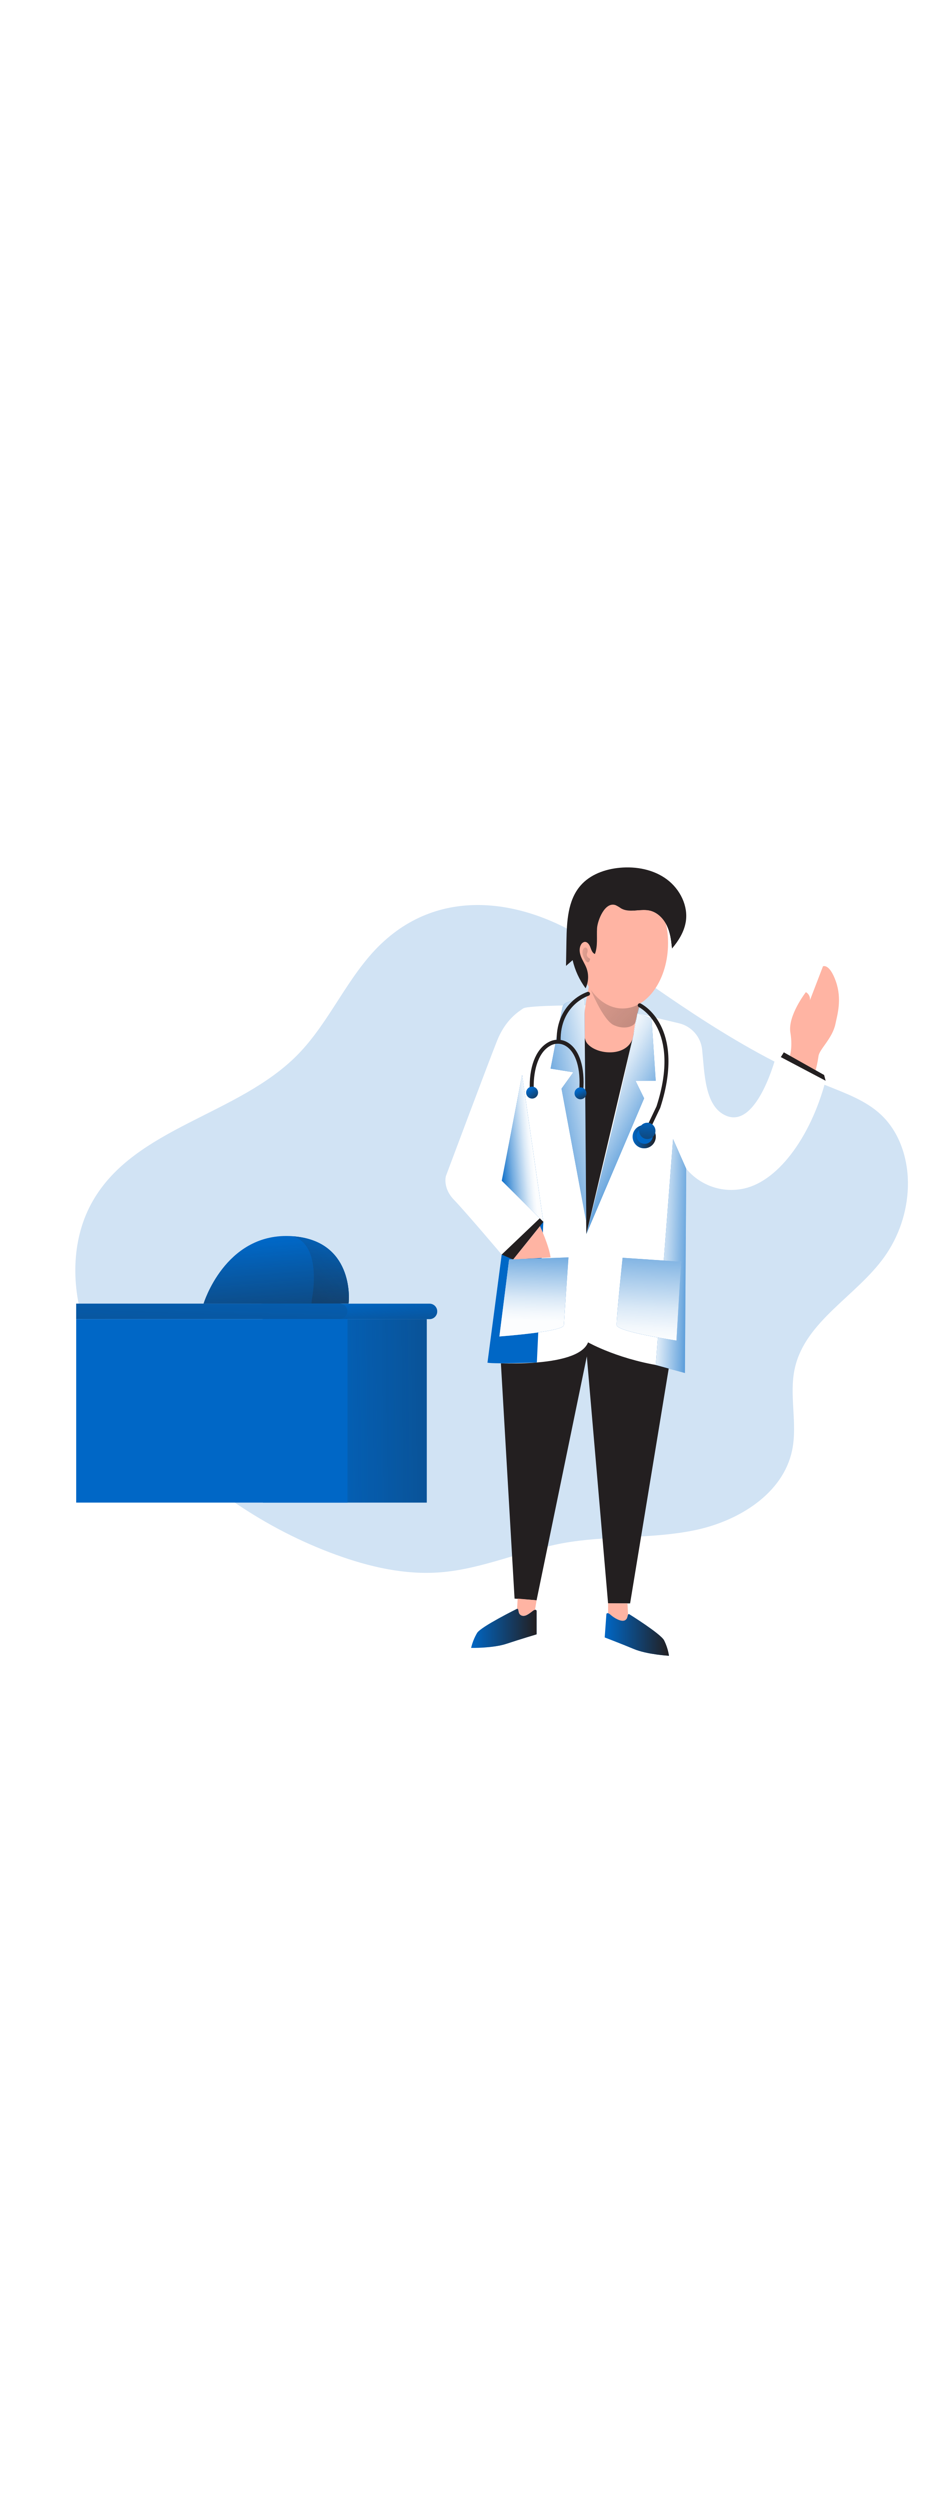 <svg id="_0061_doctor" xmlns="http://www.w3.org/2000/svg" xmlns:xlink="http://www.w3.org/1999/xlink" viewBox="0 0 500 500" data-imageid="doctor-40" imageName="Doctor" class="illustrations_image" style="width: 188px;"><defs><style>.cls-1_doctor-40{fill:url(#linear-gradient);}.cls-1_doctor-40,.cls-2_doctor-40,.cls-3_doctor-40,.cls-4_doctor-40,.cls-5_doctor-40,.cls-6_doctor-40,.cls-7_doctor-40,.cls-8_doctor-40,.cls-9_doctor-40,.cls-10_doctor-40,.cls-11_doctor-40,.cls-12_doctor-40,.cls-13_doctor-40,.cls-14_doctor-40,.cls-15_doctor-40,.cls-16_doctor-40,.cls-17_doctor-40,.cls-18_doctor-40,.cls-19_doctor-40,.cls-20_doctor-40,.cls-21_doctor-40,.cls-22_doctor-40,.cls-23_doctor-40,.cls-24_doctor-40,.cls-25_doctor-40{stroke-width:0px;}.cls-2_doctor-40{isolation:isolate;opacity:.18;}.cls-2_doctor-40,.cls-25_doctor-40{fill:#68e1fd;}.cls-3_doctor-40{fill:url(#linear-gradient-11-doctor-40);}.cls-4_doctor-40{fill:url(#linear-gradient-12-doctor-40);}.cls-5_doctor-40{fill:url(#linear-gradient-13-doctor-40);}.cls-6_doctor-40{fill:url(#linear-gradient-10-doctor-40);}.cls-7_doctor-40{fill:url(#linear-gradient-17-doctor-40);}.cls-8_doctor-40{fill:url(#linear-gradient-16-doctor-40);}.cls-9_doctor-40{fill:url(#linear-gradient-19-doctor-40);}.cls-10_doctor-40{fill:url(#linear-gradient-15-doctor-40);}.cls-11_doctor-40{fill:url(#linear-gradient-18-doctor-40);}.cls-12_doctor-40{fill:url(#linear-gradient-14-doctor-40);}.cls-13_doctor-40{fill:url(#linear-gradient-20-doctor-40);}.cls-14_doctor-40{fill:url(#linear-gradient-4-doctor-40);}.cls-15_doctor-40{fill:url(#linear-gradient-2-doctor-40);}.cls-16_doctor-40{fill:url(#linear-gradient-3-doctor-40);}.cls-17_doctor-40{fill:url(#linear-gradient-8-doctor-40);}.cls-18_doctor-40{fill:url(#linear-gradient-9-doctor-40);}.cls-19_doctor-40{fill:url(#linear-gradient-7-doctor-40);}.cls-20_doctor-40{fill:url(#linear-gradient-5-doctor-40);}.cls-21_doctor-40{fill:url(#linear-gradient-6-doctor-40);}.cls-22_doctor-40{fill:#231f20;}.cls-23_doctor-40{fill:#fff;}.cls-24_doctor-40{fill:#ffb4a3;}</style><linearGradient id="linear-gradient-doctor-40" x1="387.91" y1="-325.95" x2="417.67" y2="-325.95" gradientTransform="translate(-128.35 598.6)" gradientUnits="userSpaceOnUse"><stop offset="0" stop-color="#fff" stop-opacity="0"/><stop offset=".13" stop-color="#fff" stop-opacity=".17"/><stop offset=".37" stop-color="#fff" stop-opacity=".46"/><stop offset=".59" stop-color="#fff" stop-opacity=".68"/><stop offset=".77" stop-color="#fff" stop-opacity=".85"/><stop offset=".91" stop-color="#fff" stop-opacity=".95"/><stop offset="1" stop-color="#fff" stop-opacity=".99"/></linearGradient><linearGradient id="linear-gradient-2-doctor-40" x1="405.57" y1="-346.9" x2="376.49" y2="-347.78" gradientTransform="translate(-30.97 600.5)" xlink:href="#linear-gradient-doctor-40"/><linearGradient id="linear-gradient-3-doctor-40" x1="287.51" y1="80.21" x2="480.82" y2="253.1" gradientUnits="userSpaceOnUse"><stop offset="0" stop-color="#231f20" stop-opacity="0"/><stop offset="1" stop-color="#231f20"/></linearGradient><linearGradient id="linear-gradient-4-doctor-40" x1="300.21" y1="89.68" x2="370.14" y2="109.01" xlink:href="#linear-gradient-3-doctor-40"/><linearGradient id="linear-gradient-5-doctor-40" x1="408.12" y1="-417.15" x2="458.38" y2="-426.94" xlink:href="#linear-gradient-doctor-40"/><linearGradient id="linear-gradient-6-doctor-40" x1="481.62" y1="-401.52" x2="437.18" y2="-425.59" xlink:href="#linear-gradient-doctor-40"/><linearGradient id="linear-gradient-7-doctor-40" x1="296.13" y1="-402.9" x2="314.37" y2="-404.5" gradientTransform="translate(-30.97 600.5)" xlink:href="#linear-gradient-doctor-40"/><linearGradient id="linear-gradient-8-doctor-40" x1="413.99" y1="-365.27" x2="412.24" y2="-310.59" xlink:href="#linear-gradient-doctor-40"/><linearGradient id="linear-gradient-9-doctor-40" x1="476.55" y1="-375.2" x2="472.47" y2="-300.73" xlink:href="#linear-gradient-doctor-40"/><linearGradient id="linear-gradient-10-doctor-40" x1="313.01" y1="3070.02" x2="318.63" y2="3061.49" gradientTransform="translate(-30.97 3234.34) scale(1 -1)" xlink:href="#linear-gradient-3-doctor-40"/><linearGradient id="linear-gradient-11-doctor-40" x1="339.39" y1="3069.23" x2="342.76" y2="3061.43" gradientTransform="translate(-30.97 3234.34) scale(1 -1)" xlink:href="#linear-gradient-3-doctor-40"/><linearGradient id="linear-gradient-12-doctor-40" x1="367.84" y1="3044.59" x2="380.17" y2="3044.59" gradientTransform="translate(-31 3234.34) scale(1 -1)" xlink:href="#linear-gradient-3-doctor-40"/><linearGradient id="linear-gradient-13-doctor-40" x1="375.93" y1="3054.26" x2="374.84" y2="3028.86" gradientTransform="translate(-30.96 3234.33) scale(1 -1)" xlink:href="#linear-gradient-3-doctor-40"/><linearGradient id="linear-gradient-14-doctor-40" x1="379.22" y1="-147.34" x2="414.07" y2="-147.34" gradientTransform="translate(-128.35 598.6)" xlink:href="#linear-gradient-3-doctor-40"/><linearGradient id="linear-gradient-15-doctor-40" x1="450.35" y1="-144.1" x2="484.57" y2="-144.1" gradientTransform="translate(-128.35 598.6)" xlink:href="#linear-gradient-3-doctor-40"/><linearGradient id="linear-gradient-16-doctor-40" x1="334.32" y1="-323.75" x2="339.43" y2="-268.29" gradientTransform="translate(-128.35 598.6)" xlink:href="#linear-gradient-3-doctor-40"/><linearGradient id="linear-gradient-17-doctor-40" x1="241.94" y1="-342.89" x2="237.36" y2="-200.3" gradientTransform="translate(-128.35 598.6)" xlink:href="#linear-gradient-3-doctor-40"/><linearGradient id="linear-gradient-18-doctor-40" x1="184.49" y1="-264.52" x2="448.88" y2="-268.22" gradientTransform="translate(-30.97 600.5)" xlink:href="#linear-gradient-3-doctor-40"/><linearGradient id="linear-gradient-19-doctor-40" x1="272.99" y1="-353.61" x2="280.13" y2="-263.05" gradientTransform="translate(-128.35 598.6)" xlink:href="#linear-gradient-3-doctor-40"/><linearGradient id="linear-gradient-20-doctor-40" x1="323.52" y1="-363.67" x2="165.15" y2="-197.27" gradientTransform="translate(-128.35 598.6)" xlink:href="#linear-gradient-3-doctor-40"/></defs><path id="background_doctor-40" class="cls-2_doctor-40 targetColor" d="M202.99,87.1c-17.9,17.05-27.21,41.44-44.54,59.07-31.65,32.16-86.42,38.5-108.96,77.61-11.27,19.47-11.71,43.9-4.93,65.32,6.78,21.42,20.28,40.17,35.58,56.64,27.23,29.31,61.08,52.64,98.66,66.33,17.83,6.5,36.78,10.87,55.67,9.39,22.31-1.74,43.21-11.44,65.22-15.5,23.21-4.23,47.29-2.11,70.4-6.93,23.11-4.82,46.83-19.3,51.69-42.4,3.02-14.38-1.78-29.6,1.48-43.89,5.69-25.01,32.8-38.23,47.69-59.12,7.72-10.87,12.06-23.78,12.49-37.11.42-14.16-4.09-28.96-14.47-38.6-7.84-7.29-18.2-11.07-28.13-15.07-45.82-18.4-83.47-46.36-123.5-74.43-34.36-24.11-80.64-33.39-114.34-1.3Z" style="fill: rgb(0, 103, 198);"/><g id="doctor_doctor-40"><polygon class="cls-22_doctor-40" points="266.72 310.26 273.99 435.44 285.72 436.34 312.47 306.61 323.79 437.99 335.52 437.99 356.22 312.22 312.47 287.47 266.72 310.26"/><path class="cls-24_doctor-40" d="M420.11,148.25s2.24-4.93.75-13.9c-1.49-8.96,8.25-21.5,8.25-21.5,1.55.85,2.41,2.58,2.16,4.33l6.95-18.09s3.42-1.66,6.84,7.97c3.41,9.63.75,18.04-.2,22.67-1.6,7.79-8.63,13.53-9.03,17.19-.4,2.89-1.01,5.75-1.83,8.55l-13.9-7.23Z"/><path class="cls-23_doctor-40" d="M312.25,119.84s-31.01-.08-33.64,1.67-9.46,6.05-13.9,17.13c-4.44,11.08-27.27,72.03-27.27,72.03,0,0-1.83,6.3,4.28,12.62s25.43,29.14,25.43,29.14l-7.58,57.53s47.92,3.62,53.56-10.83c0,0,17.48,9.93,43.13,13.09l8.46,3.21.7-108.66c7.06,8.55,18.15,12.69,29.09,10.86,18.96-2.93,36.99-27.09,45.1-57.65l-26.16-13.81s-9.93,39.29-26.63,32.49c-11.65-4.76-11.64-22.65-12.95-35.23-.71-6.81-5.65-12.44-12.32-14.02l-22.16-5.26-27.12-4.31Z"/><path class="cls-25_doctor-40 targetColor" d="M289.32,235.04l-3.45,74.8s-21.47.88-26.31.13l7.58-57.52,22.18-17.41Z" style="fill: rgb(0, 103, 198);"/><path class="cls-1_doctor-40" d="M289.32,235.04l-3.45,74.8s-21.47.88-26.31.13l7.58-57.52,22.18-17.41Z"/><polygon class="cls-25_doctor-40 targetColor" points="365.41 206.78 358.39 190.98 349.17 311.15 364.71 315.44 365.41 206.78" style="fill: rgb(0, 103, 198);"/><polygon class="cls-15_doctor-40" points="365.41 206.78 358.39 190.98 349.17 311.15 364.71 315.44 365.41 206.78"/><path class="cls-22_doctor-40" d="M310.79,131.68s17.09,11.64,26.61,3.42l-25.2,106.52-1.41-109.94Z"/><path class="cls-24_doctor-40" d="M315.09,103.38s-7.93,30.3-2.29,36.89c5.64,6.59,23.25,7.15,24.59-5.17,1.34-12.32,7.15-28.79,7.15-28.79l-29.46-2.93Z"/><path class="cls-16_doctor-40" d="M314.25,110.78s6.74,16.91,12.56,19.6c5.81,2.68,10.87.7,11.61-1.66s3.77-15.02,3.77-15.02l-27.93-2.92Z"/><path class="cls-24_doctor-40" d="M355.73,86.72c0,19.23-10.84,34.82-24.21,34.82s-24.21-15.61-24.21-34.82,11.87-26.33,25.26-26.33,23.16,7.08,23.16,26.33Z"/><path class="cls-22_doctor-40" d="M365.12,75.67c-.91,5.25-3.85,9.94-7.31,14-.01-.35-.04-.7-.09-1.04-.35-3.86-.96-7.75-2.63-11.23-1.83-3.81-5.11-7.11-9.23-7.99-2.75-.59-5.7-.1-8.54.05-2.33.11-4.57,0-6.57-1.14-.92-.66-1.89-1.23-2.91-1.73-5.8-2.11-9.69,8.29-9.92,12.27-.27,4.59.48,9.39-1.14,13.71-1.41-.55-1.92-2.23-2.45-3.66s-1.63-3.01-3.14-2.77c-.75.18-1.39.67-1.75,1.35-1.18,1.91-.88,4.4-.06,6.48.82,2.09,2.11,3.97,2.91,6.07,1.3,3.5,1.13,7.38-.47,10.75-3.31-4.46-5.66-9.56-6.91-14.97l-3.52,3.07.23-13.3c.19-10.3.7-21.52,7.41-29.33,5.14-6,13.16-8.86,21.03-9.58,8.73-.8,17.94.92,25,6.15,7.06,5.24,11.57,14.2,10.07,22.85Z"/><path class="cls-22_doctor-40" d="M361.6,75.71c-2.61,8.73-3.88,12.91-3.88,12.91-.35-3.86-.96-7.75-2.63-11.23-1.83-3.81-5.11-7.11-9.23-7.99-2.75-.59-5.7-.1-8.54.05,0,0,10.57-5.57,15.26-6.98,4.69-1.41,11.63,4.52,9.02,13.24Z"/><path class="cls-14_doctor-40" d="M314.25,95.1s-2.41-.98-1.66-2.86.08-2.89-.7-3.14-3.07,1.71-.7,6c2.37,4.29,3.07,0,3.07,0Z"/><path class="cls-25_doctor-40 targetColor" d="M308.86,115.92l-7.05,2.45c-1.23.43-2.13,1.47-2.38,2.75l-6.27,32.42,12.12,1.93-6.3,8.7,13.18,70.86-.95-117.44c-.02-.99-.84-1.77-1.82-1.75,0,0,0,0,0,0-.18,0-.36.04-.53.09Z" style="fill: rgb(0, 103, 198);"/><path class="cls-25_doctor-40 targetColor" d="M339.39,124.12l7.53,2.75,2.25,33.12h-10.77l4.6,9.33-30.8,72.29s23.54-92.55,27.19-117.49Z" style="fill: rgb(0, 103, 198);"/><path class="cls-20_doctor-40" d="M308.86,115.92l-7.05,2.45c-1.23.43-2.13,1.47-2.38,2.75l-6.27,32.42,12.12,1.93-6.3,8.7,13.18,70.86-.95-117.44c-.02-.99-.84-1.77-1.82-1.75,0,0,0,0,0,0-.18,0-.36.04-.53.09Z"/><path class="cls-21_doctor-40" d="M339.39,124.12l7.53,2.75,2.25,33.12h-10.77l4.6,9.33-30.8,72.29s23.54-92.55,27.19-117.49Z"/><polygon class="cls-25_doctor-40 targetColor" points="278.01 156.92 267.17 213.17 289.33 235.04 278.01 156.92" style="fill: rgb(0, 103, 198);"/><polygon class="cls-19_doctor-40" points="278.01 156.92 267.17 213.17 289.33 235.04 285.18 206.39 278.01 156.92"/><polygon class="cls-22_doctor-40" points="289.33 235.04 273.24 255.08 267.14 252.44 287.41 233.14 289.33 235.04"/><path class="cls-24_doctor-40" d="M287.53,237.28s4.86,10.57,5.64,16.67l-19.95,1.12,14.31-17.79Z"/><path class="cls-23_doctor-40" d="M271.09,255.07l31.62-1.13s-2.28,32.42-2.48,36.01c-.2,3.59-34.31,6.05-34.31,6.05l5.17-40.93Z"/><path class="cls-23_doctor-40" d="M362.66,256.25l-31.13-2.11s-3.38,32.19-3.18,35.8c.2,3.62,31.84,8.22,31.84,8.22l2.47-41.91Z"/><path class="cls-25_doctor-40 targetColor" d="M271.09,255.07l31.62-1.13s-2.28,32.42-2.48,36.01c-.2,3.59-34.31,6.05-34.31,6.05l5.17-40.93Z" style="fill: rgb(0, 103, 198);"/><path class="cls-17_doctor-40" d="M271.09,255.07l31.62-1.13s-2.28,32.42-2.48,36.01c-.2,3.59-34.31,6.05-34.31,6.05l5.17-40.93Z"/><path class="cls-25_doctor-40 targetColor" d="M362.66,256.25l-31.13-2.11s-3.38,32.19-3.18,35.8c.2,3.62,31.84,8.22,31.84,8.22l2.47-41.91Z" style="fill: rgb(0, 103, 198);"/><path class="cls-18_doctor-40" d="M362.66,256.25l-31.13-2.11s-3.38,32.19-3.18,35.8c.2,3.62,31.84,8.22,31.84,8.22l2.47-41.91Z"/><polygon class="cls-22_doctor-40" points="415.78 147.4 417.37 144.86 438.83 156.92 439.63 159.98 415.78 147.4"/><path class="cls-22_doctor-40" d="M297.46,139.72c-.58,0-1.06-.47-1.06-1.06-.16-10.62,4.28-17.11,8.03-20.69,2.39-2.31,5.23-4.09,8.34-5.25.56-.18,1.16.13,1.34.69.18.56-.13,1.16-.69,1.34-.62.2-15.18,5.17-14.9,23.92.01.58-.45,1.07-1.04,1.08,0,0,0,0-.01,0v-.03Z"/><path class="cls-22_doctor-40" d="M309.49,166.14h-.08c-.59-.04-1.02-.56-.98-1.14,0,0,0,0,0,0,.89-11.34-1.75-20.1-7.05-23.43-2.63-1.7-6-1.72-8.65-.05-6.86,4-8.89,14.8-8.51,23.52.09.58-.31,1.12-.89,1.21s-1.12-.31-1.21-.89c-.01-.07-.01-.15-.01-.22-.54-12.13,3.03-21.65,9.56-25.46,3.33-2.06,7.55-2.02,10.85.09,6.07,3.81,9.01,13.07,8.04,25.37-.03.57-.5,1.02-1.08,1.01Z"/><path class="cls-25_doctor-40 targetColor" d="M286.5,166.28c0,1.75-1.41,3.17-3.16,3.17-1.75,0-3.17-1.41-3.17-3.16s1.41-3.17,3.16-3.17h0c1.75,0,3.17,1.41,3.17,3.16h0Z" style="fill: rgb(0, 103, 198);"/><path class="cls-25_doctor-40 targetColor" d="M312.25,166.66c0,1.75-1.42,3.16-3.16,3.16s-3.16-1.42-3.16-3.16,1.42-3.16,3.16-3.16h0c1.75,0,3.16,1.42,3.16,3.16Z" style="fill: rgb(0, 103, 198);"/><path class="cls-6_doctor-40" d="M286.5,166.28c0,1.75-1.41,3.17-3.16,3.17-1.75,0-3.17-1.41-3.17-3.16s1.41-3.17,3.16-3.17h0c1.75,0,3.17,1.41,3.17,3.16h0Z"/><path class="cls-3_doctor-40" d="M312.25,166.66c0,1.75-1.42,3.16-3.16,3.16s-3.16-1.42-3.16-3.16,1.42-3.16,3.16-3.16h0c1.75,0,3.16,1.42,3.16,3.16Z"/><path class="cls-22_doctor-40" d="M344.55,187.71c-.59,0-1.07-.48-1.07-1.07,0-.16.04-.31.1-.46l5.99-12.57c13.39-41.3-9.16-52.7-9.37-52.8-.53-.26-.76-.9-.5-1.43.26-.53.9-.76,1.43-.5.25.13,6.34,3.11,10.64,11.54,3.93,7.66,7.09,21.5-.19,43.92l-.05.13-6.02,12.63c-.18.37-.55.61-.97.61ZM350.6,174.03"/><circle class="cls-25_doctor-40 targetColor" cx="343.01" cy="189.75" r="6.17" style="fill: rgb(0, 103, 198);"/><circle class="cls-4_doctor-40" cx="343.01" cy="189.75" r="6.17"/><circle class="cls-25_doctor-40 targetColor" cx="343.29" cy="189.2" r="4.34" style="fill: rgb(0, 103, 198);"/><circle class="cls-25_doctor-40 targetColor" cx="344.68" cy="186.64" r="4.34" style="fill: rgb(0, 103, 198);"/><circle class="cls-5_doctor-40" cx="344.68" cy="186.64" r="4.34"/><path class="cls-24_doctor-40" d="M275.34,440.86l.3-5.42,10.08.9-1.34,8.13s-4.98,7.67-9.04-3.61Z"/><path class="cls-24_doctor-40" d="M334.5,445.27l-.38-7.27-10.33-.1v9.12s6.67,9.53,10.71-1.75Z"/><path class="cls-25_doctor-40 targetColor" d="M275.34,440.86s-19.03,9.38-21.27,12.79c-1.47,2.49-2.56,5.2-3.21,8.02,0,0,11.63.2,18.86-2.21s16-5.02,16-5.02v-12.44s-.15-1.45-2.25.2-4.23,3.21-6.1,2.11c-1.87-1.09-.9-3.54-2.03-3.47Z" style="fill: rgb(0, 103, 198);"/><path class="cls-25_doctor-40 targetColor" d="M334.99,443.69s16.65,10.35,18.6,13.91c1.29,2.6,2.18,5.37,2.62,8.24,0,0-11.62-.64-18.65-3.57-7.03-2.92-15.57-6.17-15.57-6.17l.9-12.4s.25-1.41,2.23.36c1.98,1.77,5.64,3.89,7.6,2.95s1.13-3.49,2.25-3.33Z" style="fill: rgb(0, 103, 198);"/><path class="cls-12_doctor-40" d="M275.34,440.86s-19.03,9.38-21.27,12.79c-1.47,2.49-2.56,5.2-3.21,8.02,0,0,11.63.2,18.86-2.21s16-5.02,16-5.02v-12.44s-.15-1.45-2.25.2-4.23,3.21-6.1,2.11c-1.87-1.09-.9-3.54-2.03-3.47Z"/><path class="cls-10_doctor-40" d="M334.99,443.69s16.65,10.35,18.6,13.91c1.29,2.6,2.18,5.37,2.62,8.24,0,0-11.62-.64-18.65-3.57-7.03-2.92-15.57-6.17-15.57-6.17l.9-12.4s.25-1.41,2.23.36c1.98,1.77,5.64,3.89,7.6,2.95s1.13-3.49,2.25-3.33Z"/></g><g id="desk_doctor-40"><path class="cls-25_doctor-40 targetColor" d="M228.71,286.78h-88.7c-2.27,0-4.11-1.84-4.11-4.11h0c0-2.27,1.84-4.11,4.11-4.11h88.7c2.27,0,4.11,1.84,4.11,4.11h0c.01,2.27-1.82,4.12-4.09,4.13h0l-.02-.02Z" style="fill: rgb(0, 103, 198);"/><path class="cls-25_doctor-40 targetColor" d="M185.02,282.62c0,2.26-1.83,4.1-4.09,4.11H40.56v-8.2h140.37c2.25.01,4.08,1.83,4.09,4.09Z" style="fill: rgb(0, 103, 198);"/><path class="cls-8_doctor-40" d="M232.81,282.62c0,2.27-1.84,4.1-4.11,4.11h-47.77c2.27,0,4.11-1.84,4.11-4.11s-1.84-4.11-4.11-4.11h47.78c2.26,0,4.09,1.84,4.09,4.11Z"/><path class="cls-7_doctor-40" d="M185.02,282.62c0,2.26-1.83,4.1-4.09,4.11H40.56v-8.2h140.37c2.25.01,4.08,1.83,4.09,4.09Z"/><rect class="cls-25_doctor-40 targetColor" x="140.02" y="286.75" width="87.23" height="97.62" style="fill: rgb(0, 103, 198);"/><rect class="cls-11_doctor-40" x="140.02" y="286.75" width="87.23" height="97.62"/><rect class="cls-25_doctor-40 targetColor" x="40.57" y="286.75" width="144.47" height="97.62" style="fill: rgb(0, 103, 198);"/><path class="cls-25_doctor-40 targetColor" d="M185.61,278.39v.13h-77.21s11.27-37.09,45.58-35.94c.7,0,1.32.06,1.96.11h0c31.73,2.32,30.14,32.6,29.67,35.7Z" style="fill: rgb(0, 103, 198);"/><path class="cls-25_doctor-40 targetColor" d="M185.61,278.39h-19.73l.15-1.95s6.02-28.89-10.08-33.72c31.72,2.29,30.13,32.57,29.66,35.67Z" style="fill: rgb(0, 103, 198);"/><path class="cls-9_doctor-40" d="M185.61,278.39v.13h-77.21s11.27-37.09,45.58-35.94c.7,0,1.32.06,1.96.11h0c31.73,2.32,30.14,32.6,29.67,35.7Z"/><path class="cls-13_doctor-40" d="M185.61,278.39h-19.73l.15-1.95s6.02-28.89-10.08-33.72c31.72,2.29,30.13,32.57,29.66,35.67Z"/></g></svg>